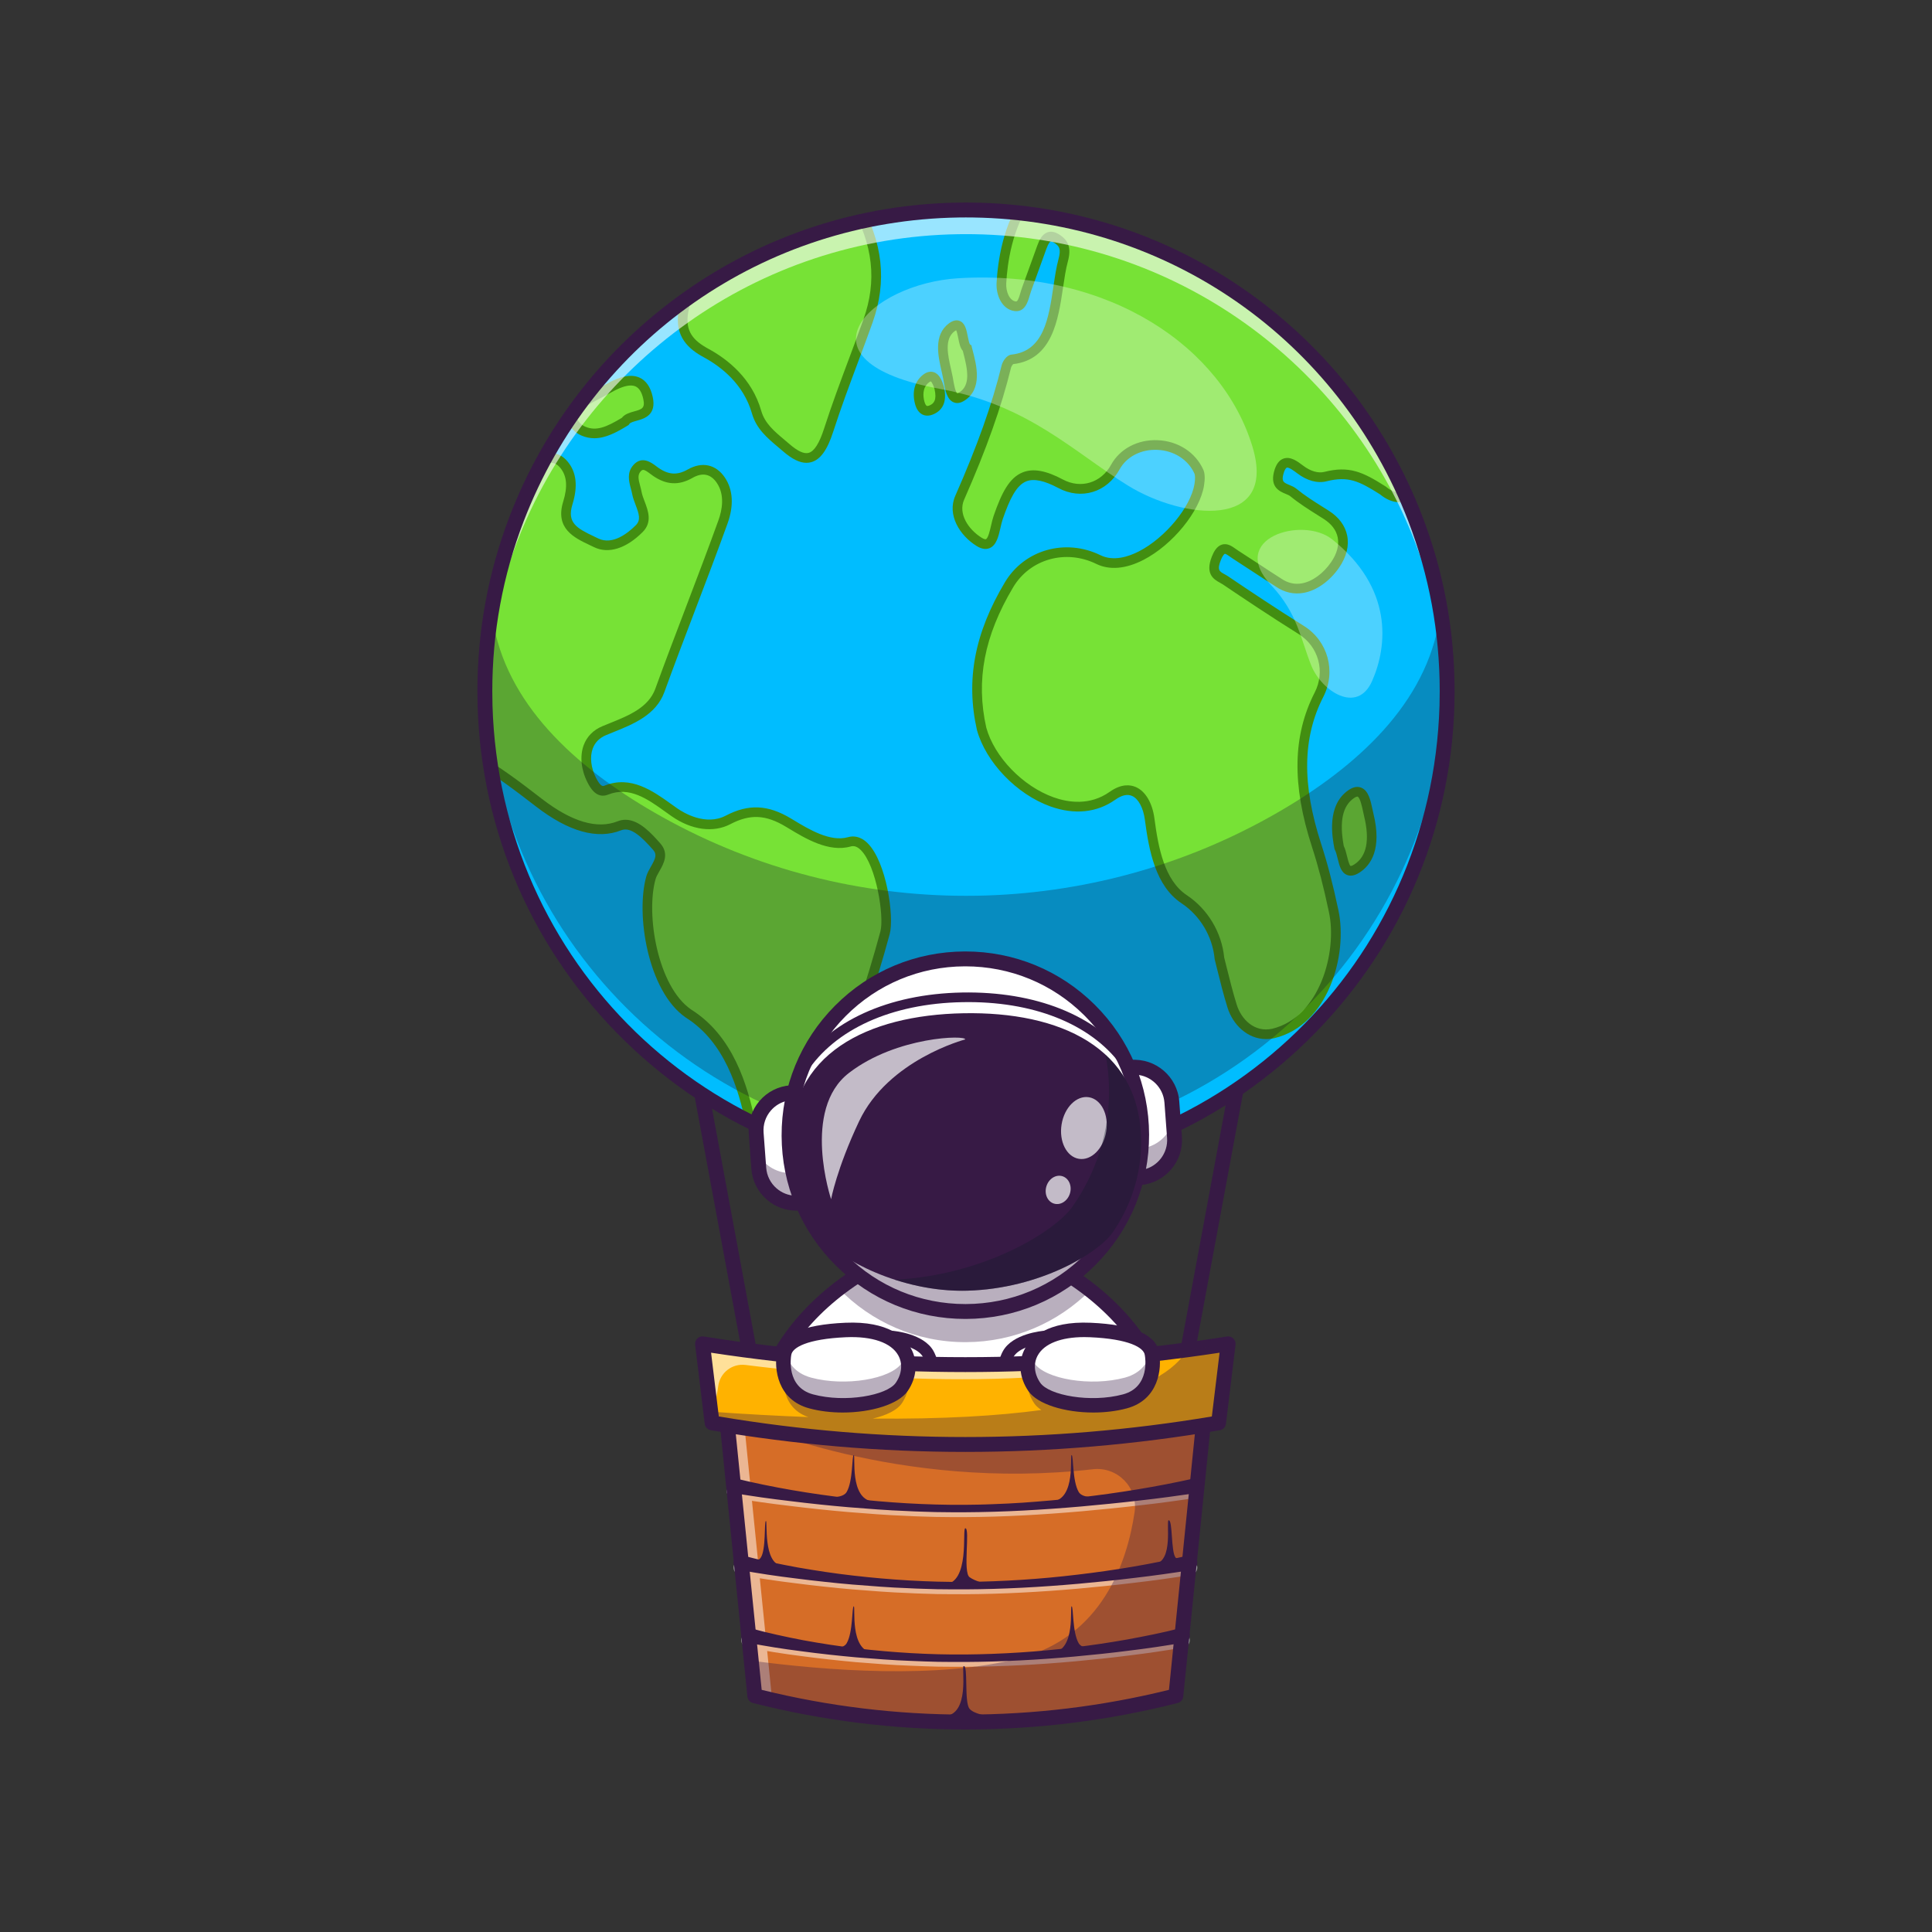 <?xml version="1.0" encoding="utf-8"?>
<!-- Generator: Adobe Illustrator 27.5.0, SVG Export Plug-In . SVG Version: 6.00 Build 0)  -->
<svg version="1.1" id="Layer_1" xmlns="http://www.w3.org/2000/svg" xmlns:xlink="http://www.w3.org/1999/xlink" x="0px" y="0px"
	 viewBox="0 0 4000 4000" style="enable-background:new 0 0 4000 4000;" xml:space="preserve">
<rect x="0" y="0" width="4000" height="4000" fill="#333333" stroke="none"/>
<g>
	<g>
		<g>
			<rect style="fill:transparent;" width="4000" height="4000"/>
		</g>
	</g>
	<g>
		<g>
			<g>
				<path style="fill:#371A45;" d="M2449.012,2866.173c-0.93,0-1.875-0.088-2.825-0.264c-8.369-1.548-13.894-9.59-12.344-17.959
					l161.128-869.512c1.55-8.369,9.568-13.901,17.959-12.344c8.369,1.548,13.894,9.59,12.344,17.959l-161.128,869.512
					C2462.772,2860.987,2456.295,2866.173,2449.012,2866.173z"/>
			</g>
		</g>
		<g>
			<g>
				<path style="fill:#371A45;" d="M1561.364,2866.173c-7.285,0-13.76-5.186-15.134-12.607l-161.128-869.512
					c-1.55-8.369,3.975-16.411,12.344-17.959c8.374-1.538,16.411,3.975,17.959,12.344l161.128,869.512
					c1.55,8.369-3.975,16.411-12.344,17.959C1563.241,2866.085,1562.294,2866.173,1561.364,2866.173z"/>
			</g>
		</g>
		<g>
			<g>
				<path style="fill:#FFFFFF;" d="M2421.015,2924.418h-852.312c24.829-116.201,93.187-198.737,168.086-256.375
					c120.55-92.878,258.087-121.133,258.087-121.133s140.825,28.939,262.403,124.455
					C2330.465,2728.866,2396.665,2810.478,2421.015,2924.418z"/>
			</g>
		</g>
		<g>
			<g>
				<path style="fill:#371A45;" d="M2440.067,2939.845h-890.405l3.979-18.628c27.437-128.403,112.08-236.514,244.778-312.642
					c99.441-57.051,189.556-75.991,193.342-76.768l3.103-0.64l3.103,0.64c3.787,0.776,93.904,19.717,193.342,76.768
					c132.7,76.128,217.344,184.238,244.778,312.642L2440.067,2939.845z M1588.214,2909.024h813.301
					c-29.553-112.524-105.083-204.39-224.763-273.271c-85.208-49.038-165.327-69.224-181.887-73.062
					c-16.56,3.838-96.68,24.023-181.887,73.062C1693.3,2704.635,1617.77,2796.5,1588.214,2909.024z"/>
			</g>
		</g>
		<g>
			<g>
				<g>
					<path style="fill:#00BDFF;" d="M2996.167,1430.932c0,10.065-0.118,20.129-0.414,30.135
						c-15.926,536.271-455.635,966.092-995.753,966.092c-540.06,0-979.827-429.822-995.753-966.092
						c-0.296-10.005-0.414-20.07-0.414-30.135c0-125.986,23.386-246.467,66.072-357.415
						c141.912-369.078,497.195-632.299,914.703-638.634c5.091-0.118,10.242-0.118,15.393-0.118s10.361,0,15.511,0.118
						c417.567,6.394,772.732,269.615,914.584,638.634C2972.781,1184.465,2996.167,1304.946,2996.167,1430.932z"/>
				</g>
			</g>
			<g>
				<defs>
					<circle id="SVGID_1_" cx="2000.006" cy="1430.962" r="996.192"/>
				</defs>
				<clipPath id="SVGID_00000052821725603834365670000015327758481418924459_">
					<use xlink:href="#SVGID_1_"  style="overflow:visible;"/>
				</clipPath>
				<g style="clip-path:url(#SVGID_00000052821725603834365670000015327758481418924459_);">
					<g>
						<g>
							<path style="fill:#77E236;" d="M2524.705,1984.288c-4.631-49.141-32.07-95.243-72.91-122.435
								c-52.425-34.905-64.335-111.35-71.596-166.201c-5.856-44.237-33.702-78.633-76.843-48.13
								c-99.131,70.093-242.887-36.537-271.091-138.793c-24.626-109.398,1.349-205.098,56.908-298.118
								c38.567-64.57,119.686-84.004,184.813-52.124c76.757,37.573,196.43-78.664,208.909-154.575
								c1.423-8.655,2.349-20.355-0.703-27.264c-31.071-69.8-137.47-74.287-173.037-9.522
								c-23.03,41.935-70.648,57.181-113.174,34.512c-78.159-41.664-102.763-6.869-129.363,69.849
								c-8.575,24.732-8.679,69.462-39.332,50.456c-30.13-18.682-55.955-55.964-40.301-91.439
								c38.18-86.526,73.702-178.393,96.519-271.637c1.489-6.086,7.566-14.337,11.775-14.778
								c97.04-10.175,86.87-135.287,105.89-205.033c6.706-24.589,1.578-35.836-14.28-45.558
								c-16.19-9.924-23.722,1.337-29.985,18.621c-10.506,28.996-20.821,58.124-31.501,87.005
								c-5.482,14.824-7.471,37.357-23.966,34.92c-19.319-2.854-29.25-26.38-28.12-47.765
								c3.236-61.241,19.471-129.613,56.75-179.151c28.222-37.502,82.724-64.623,126-35.823
								c53.745,35.766,95.632,32.14,154.462,1.92c24.715-12.695,51.288-26.433,77.435-34.316
								c44.165-13.315,75.71-48.865,86.873-93.761c11.852-44.779,47.888-77.053,92.832-85.587
								c28.325-5.378,46.621-21.046,54.886-55.195c14.711-60.787,62.687-106.668,120.537-126.195
								c86.018-29.034,157.04-24.239,219.376,39.991c17.015,17.532,34.751,10.704,51.376,7.129
								c43.492-9.354,89.94-16.495,131.219-26.79c31.288-7.803,76.219,7.014,96.432,32.083
								c13.635,16.911,29.474,18.793,45.111,16.556c21.48-3.073,44.61-3.473,64.924-5.822c49.019-5.668,69.885,4.402,95.686,48.589
								c10.226,43.313-18.589,101.194-59.157,111.711c-11.783,3.055-26.032,5.053-39.567,5.276
								c-37.947,0.623-44.244,24.489-31.531,72.438c27.28,102.888-6.843,254.401-116.594,292.565
								c-26.617,9.256-41.359,19.698-28.931,61.983c6.502,22.122,10.198,48.268-0.709,71.14
								c-25.007,52.434-38.462,111.6-22.299,167.963c12.71,44.322-29.852,77.768-69.742,54.362
								c-43.339-25.43-85.629-54.42-125.919-85.046c-31.134-23.665-48.903-16.212-62.105,25.384
								c-11.38,35.856-30.212,72.254-38.912,106.905c-11.083,44.143-48.112,74.655-88.655,40.802
								c-46.298-29.465-71.148-40.708-118.916-28.655c-16.913,4.268-35.885-2.298-52.248-14.719
								c-16.625-12.62-35.899-26.624-44.633,7.577c-8.227,32.212,18.401,30.19,30.375,39.989
								c21.723,17.776,45.427,31.839,68.179,46.324c39.95,25.435,44.429,65.762,18.434,103.553
								c-25.351,36.854-73.077,67.246-117.247,36.741c-29.751-18.899-58.999-38.712-88.632-57.649
								c-14.047-8.976-27.274-24.888-40.113,7.487c-13.611,34.323,6.106,36.88,19.124,45.68
								c51.81,35.022,103.856,69.569,156.859,102.705c45.609,28.513,60.874,86.411,36.679,133.673
								c-49.904,97.484-40.609,202.925-5.062,312.442c14.543,44.806,25.443,89.084,35.236,135.39
								c19.976,91.862-23.187,228.948-124.692,253.703c-40.402,9.036-73.749-19.111-85.372-56.211
								C2541.044,2051.429,2533.013,2017.284,2524.705,1984.288z"/>
						</g>
					</g>
					<g>
						<g>
							<path style="fill:#77E236;" d="M613.546,1355.028c-42.333-87.121-35.861-155.331,61.271-192.833
								c143.502-62.359,285.157-128.945,424.682-199.245c23.535-11.858,47.673-26.13,68.615-0.202
								c17.699,21.914,16.481,49.529,7.481,78.733c-15.97,51.823,22.509,64.796,58.721,82.373
								c30.498,14.804,64.063-4.217,89.161-29.389c22.07-22.135-0.474-49.604-4.961-74.154c-3.14-17.176-13.011-35.495,0.088-50.628
								c13.528-15.63,27.396-0.837,38.977,7.176c23.217,16.065,45.338,18.581,71.11,3.921c22.563-12.835,46.727-12.107,64.03,13.906
								c17.122,25.74,14.452,57.322,4.109,85.99c-42.104,116.701-89.469,235.075-130.639,348.624
								c-17.676,48.751-71.915,65.425-115.156,83.454c-43.385,18.089-44.472,66.338-25.694,102.739
								c7.742,15.008,16.346,25.918,30.112,20.357c54.819-22.143,100.626,17.867,141.064,46.023
								c31.046,21.617,73.659,35.113,110.898,15.639c44.554-23.3,81.135-20.746,125.084,5.712
								c34.453,20.741,83.001,51.866,125.973,39.691c56.033-15.876,85.251,146.296,73.978,188.115
								c-30.854,114.459-72.853,236.832-115.978,349.369c-23.433,61.151-27.283,122.874-7.227,182.887
								c10.036,30.03,18.003,65.3,25.407,98.558c4.586,20.598,19.439,45.675,8.394,61.725c-13.76,19.998-34.322-0.953-50.278-10.447
								c-53.936-32.376-87.699-93.093-103.532-151.885c-11.749-43.628-25.466-88.436-34.478-132.326
								c-17.934-87.337-48.934-179.929-129.536-230.584c-72.937-50.202-99.562-203.978-77.49-281.182
								c5.771-20.184,31.872-41.776,11.81-64.399c-20.907-23.575-48.856-54.283-77.153-43.054
								c-57.981,23.008-121.685-13.224-166.468-47.759c-43.658-33.667-87.769-67.545-136.399-94.38
								c-71.479-38.787-91.46-122.834-116.114-191.717c-20.928-58.471-106.307-123.785-168.85-115.776
								C648.77,1265.926,633.936,1318.155,613.546,1355.028z"/>
						</g>
					</g>
					<g>
						<g>
							<path style="fill:#77E236;" d="M3823.604,1291.182c0.559,1.756,1.471,3.467,1.623,5.271
								c2.33,27.571,33.557,55.79,8.664,80.194c-23.727,23.262-71.367,47.308-105.268,28.978
								c-51.623-16.528-72.043-13.243-116.628,11.454c-35.902,19.887-82.225,19.222-109.939-15.907
								c-32.049-38.096-29.149-90.506-12.947-134.315c25.26-68.299,91.89-139.515,168.312-135.245
								C3733.229,1135.848,3800.977,1222.803,3823.604,1291.182z"/>
						</g>
					</g>
					<g>
						<g>
							<path style="fill:#77E236;" d="M1583.99,464.617c17.984-9.86,37.118-20.399,54.046-29.349
								c36.212-19.147,98.861-72.987,131.861-15.199c47.228,82.705,57.351,159.824,27.161,244.631
								c-25.699,72.191-56.981,149.773-81.541,226.146c-20.591,64.031-46.137,72.073-87.822,35.891
								c-24.01-20.84-51.698-39.93-61.214-73.355c-15.609-54.826-55.731-95.91-104.567-122.441
								c-27.047-14.694-56.051-36.566-46.756-86.931c8.03-43.508,17.517-98.191,61.104-120.34
								c35.408-17.993,71.849-39.008,107.818-58.726C1584.05,464.835,1584.02,464.726,1583.99,464.617z"/>
						</g>
					</g>
					<g>
						<g>
							<path style="fill:#77E236;" d="M1294.353,872.558c-30.857,18.84-57.394,32.199-85.988,20.26
								c-12.069-5.039-22.176-14.872-24.564-29.625c-3.28-20.263,12.848-24.137,23.475-30.481
								c17.884-10.676,36.419-19.508,54.567-29.709c32.275-18.143,69.026-27.858,79.739,20.695
								C1351.438,868.38,1305.797,854.747,1294.353,872.558z"/>
						</g>
					</g>
					<g>
						<g>
							<path style="fill:#77E236;" d="M3241.878,1045.052c44.13-3.824,109.088,29.304,130.458,62.276
								c13.649,21.06-5.749,33.314-16.778,35.234c-33.146,5.769-110.873-35.343-130.451-65.557
								C3217.927,1065.923,3224.049,1052.548,3241.878,1045.052z"/>
						</g>
					</g>
					<g>
						<g>
							<path style="fill:#77E236;" d="M2772.567,1754.776c-7.224-37.791-10.298-87.014,25.48-110.978
								c26.759-17.924,30.508,21.448,35.832,43.263c9.149,37.486,12.875,86.836-24.409,110.993
								C2779.582,1817.419,2782.985,1774.295,2772.567,1754.776z"/>
						</g>
					</g>
					<g>
						<g>
							<path style="fill:#77E236;" d="M3541.114,384.76c6.843,46.211-35.695,134.212-71.348,143.19
								c-9.377,2.361-25.459-8.505-20.538-20.86c15.387-43.153,28.166-95.687,66.445-122.623
								C3522.536,379.638,3537.804,372.502,3541.114,384.76z"/>
						</g>
					</g>
					<g>
						<g>
							<path style="fill:#77E236;" d="M3522.228,1086.364c-13.351-0.575-38.223,31.829-46.679-10.569
								c-9.031-45.285,20.454-61.797,50.646-68.238c16.118-3.439,40.453-27.692,48.725,3.278
								C3587.622,1049.923,3559.072,1079.927,3522.228,1086.364z"/>
						</g>
					</g>
					<g>
						<g>
							<path style="fill:#77E236;" d="M3927.402,1308.173c-2.22,14.416,27.472,34.134-1.797,41.818
								c-30.54,8.017-46.347-19.95-53.319-49.293c-4.01-16.876-25.244-43.759-1.273-51.174
								C3912.409,1236.716,3914.047,1281.967,3927.402,1308.173z"/>
						</g>
					</g>
					<g>
						<g>
							<path style="fill:#77E236;" d="M2002.294,721c8.271,31.747,22.903,79.103-11.542,100.434
								c-21.633,13.396-24.709-21.122-28.133-39.209c-6.082-32.129-23.821-80.6,7.638-104.405
								C1997.357,657.313,1989.749,712.259,2002.294,721z"/>
						</g>
					</g>
					<g>
						<g>
							<path style="fill:#77E236;" d="M3397.079,914.697c8.028,32.589,16.591,65.476-16.079,76.257
								c-26.08,8.606-23.655-24.954-30.263-42.528c-11.483-30.538-5.157-60.065,17.039-71.07
								C3394.672,864.021,3388.782,902.167,3397.079,914.697z"/>
						</g>
					</g>
					<g>
						<g>
							<path style="fill:#77E236;" d="M1944.425,802.515c4.925,21.018,2.438,37.652-15.035,45.688
								c-11.894,5.47-20.992,1.686-25.283-14.62c-5.355-20.346-1.407-38.294,12.643-49.405
								C1931.793,772.281,1939.239,785.64,1944.425,802.515z"/>
						</g>
					</g>
					<g>
						<g>
							<g>
								<g>
									<path style="fill:#428E11;" d="M2621.364,2151.314c-39.194,0-69.065-30.513-79.839-64.907
										c-8.289-26.445-15.256-54.478-21.997-81.582c-1.506-6.059-3.008-12.095-4.519-18.096l-0.259-1.504
										c-4.373-46.396-29.978-89.404-68.496-115.049c-53.672-35.732-67.356-108.145-75.969-173.213
										c-3.25-24.546-13.425-43.357-26.558-49.092c-9.656-4.224-21.299-1.592-34.597,7.815
										c-38.083,26.931-84.563,31.741-134.434,13.926c-69.695-24.897-133.65-91.44-152.07-158.225
										c-23.337-103.628-4.883-200.684,57.964-305.903c40.259-67.402,125.295-91.47,197.795-55.979
										c27.219,13.32,58.491,2.935,79.934-8.127c54.399-28.069,106.931-91.763,114.709-139.087
										c1.914-11.641,1.206-18.911,0.017-21.602c-12.893-28.965-42.41-47.871-77.019-49.316
										c-33.677-1.394-63.596,14.141-78.105,40.566c-26.101,47.522-79.355,63.726-126.643,38.521
										c-29.05-15.483-50.718-20.066-66.23-13.977c-20.977,8.223-34.751,37.241-48.979,78.279
										c-1.743,5.029-3.145,11.164-4.629,17.661c-4.097,17.932-8.335,36.475-22.524,42.4c-7.854,3.279-16.909,1.811-26.897-4.382
										c-35.139-21.79-61.599-64.5-44.177-103.975c45.781-103.762,76.272-189.548,95.952-269.978
										c1.77-7.229,9.583-21.206,20.444-22.346c66.877-7.012,77.024-75.308,86.838-141.357
										c3.027-20.391,5.889-39.648,10.447-56.362c5.708-20.918,1.768-27.273-9.858-34.399c-3.34-2.048-5.483-2.444-6.35-2.139
										c-1.15,0.403-4.329,2.732-9.006,15.64c-3.599,9.937-7.178,19.888-10.754,29.836c-6.87,19.114-13.74,38.225-20.769,57.231
										c-1.018,2.749-1.936,5.925-2.91,9.287c-3.813,13.188-10.186,35.256-31.897,32.056c-25.598-3.782-37.986-32.8-36.643-58.184
										c2.261-42.808,12.9-123.718,58.745-184.636c31.838-42.31,91.565-70.061,139.529-38.135
										c47.278,31.46,85.046,31.812,144.355,1.35l1.14-0.586c25.249-12.974,51.357-26.387,77.976-34.412
										c39.614-11.941,69.541-44.314,80.054-86.597c12.715-48.04,51.277-83.621,100.671-93.001
										c26.069-4.951,40.134-19.221,47.031-47.72c14.924-61.665,62.422-111.504,127.058-133.32
										c98.191-33.14,169.055-20.037,229.751,42.5c10.681,11.006,20.305,9.402,36.392,5.62c1.914-0.449,3.816-0.896,5.703-1.301
										c17.581-3.782,35.85-7.244,53.518-10.591c26.035-4.932,52.954-10.032,77.388-16.125
										c35.203-8.787,84.033,7.483,106.638,35.508c9.277,11.509,19.688,15.256,35.908,12.935c12.5-1.787,25.422-2.688,37.92-3.56
										c9.6-0.671,18.667-1.301,27.273-2.297c53.291-6.165,77.937,6.33,105.469,53.479l0.754,1.291l0.342,1.455
										c11.733,49.7-21.768,112.122-66.379,123.689c-13.032,3.379-27.917,5.364-41.914,5.593
										c-11.785,0.195-19.421,2.81-23.347,8.001c-6.196,8.191-5.764,25.159,1.318,51.875
										c14.485,54.626,11.829,120.544-7.107,176.333c-21.824,64.304-62.974,109.849-115.869,128.242
										c-22.197,7.717-33.281,13.435-22.62,49.717c9.248,31.47,8.831,57.07-1.277,78.264
										c-28.12,58.96-35.425,113.096-21.714,160.903c7.061,24.617-0.129,48.889-18.765,63.342
										c-18.528,14.365-43.687,15.288-65.649,2.4c-41.179-24.163-83.877-52.998-126.912-85.708
										c-11.938-9.075-21.055-12.698-27.092-10.796c-7.017,2.222-13.555,12.734-19.429,31.243
										c-5.059,15.94-11.567,32.012-17.861,47.556c-8.296,20.481-16.13,39.827-20.881,58.757
										c-7.656,30.488-25.615,53.047-48.042,60.342c-12.908,4.207-33.096,5.168-56.211-13.872
										c-43.967-27.952-66.411-38.208-110.571-27.058c-18.911,4.778-40.479-1.072-60.74-16.45
										c-5.647-4.287-17.412-13.247-21.814-11.667c-1.809,0.63-4.751,4.612-7.085,13.755
										c-3.875,15.168,0.964,17.183,12.656,22.046c4.919,2.048,10.007,4.163,14.363,7.727
										c17.532,14.346,36.807,26.47,55.444,38.193c3.943,2.478,7.871,4.951,11.772,7.434
										c20.688,13.171,33.804,30.842,37.922,51.099c4.355,21.404-1.392,44.419-16.619,66.558
										c-19.148,27.835-46.504,47.38-73.181,52.288c-20.251,3.718-40.298-0.764-57.991-12.986
										c-15.33-9.729-31.064-20.068-46.282-30.068c-13.994-9.197-27.979-18.389-42.051-27.38c-2.041-1.306-4.067-2.742-6.077-4.17
										c-3.279-2.331-9.336-6.682-11.169-6.15c-0.034,0.01-3.459,1.143-8.186,13.064c-8.11,20.447-3.118,23.191,7.817,29.204
										c2.495,1.374,5.076,2.793,7.61,4.507c42.48,28.716,98.669,66.318,156.56,102.51
										c49.834,31.155,67.148,94.226,40.278,146.709c-43.164,84.319-44.578,181.169-4.451,304.8
										c13.044,40.181,24.326,83.53,35.508,136.406c20.107,92.466-20.413,238.247-132.104,265.488
										C2632.823,2150.685,2626.993,2151.314,2621.364,2151.314z M2534.586,1982.579c1.455,5.776,2.9,11.592,4.348,17.417
										c6.67,26.821,13.567,54.556,21.677,80.435c9.292,29.668,36.299,57.803,73.645,49.438
										c98.296-23.975,135.059-159.243,117.104-241.816c-11.196-52.944-21.98-94.385-34.978-134.429
										c-41.875-129.014-40.073-230.725,5.671-320.086c22.102-43.169,7.881-95.032-33.076-120.637
										c-58.162-36.36-114.541-74.089-157.161-102.9c-1.772-1.199-3.85-2.339-6.047-3.547
										c-11.738-6.455-31.382-17.258-16.772-54.104c3.594-9.06,9.692-21.496,21.111-24.873c11.116-3.281,20.72,3.545,28.435,9.036
										c1.738,1.238,3.484,2.485,5.249,3.613c14.143,9.038,28.201,18.274,42.268,27.52c15.151,9.958,30.82,20.254,46.34,30.115
										c13.738,9.478,28.201,12.769,43.328,9.983c21.567-3.967,44.119-20.398,60.32-43.95
										c12.078-17.561,16.748-35.278,13.501-51.238c-3.057-15.024-12.834-27.881-29.067-38.215
										c-3.87-2.464-7.766-4.915-11.677-7.376c-19.158-12.048-38.967-24.509-57.463-39.643c-2.083-1.704-5.627-3.179-9.38-4.739
										c-12.158-5.059-32.507-13.525-24.353-45.461c3.916-15.332,10.417-24.39,19.875-27.69
										c14.548-5.064,28.936,5.845,40.493,14.619c15.1,11.465,31.045,16.208,43.757,12.988
										c51.453-12.979,79.392-0.215,126.731,29.915l1.04,0.762c13.093,10.933,25.776,14.509,37.715,10.63
										c15.605-5.076,28.953-22.776,34.832-46.194c5.09-20.278,13.557-41.179,21.743-61.394
										c6.152-15.19,12.512-30.898,17.336-46.099c8.181-25.774,18.491-39.839,32.451-44.26c17.024-5.388,33.97,5.376,45.237,13.94
										c42.402,32.231,84.434,60.62,124.929,84.38c14.988,8.794,31.16,8.438,43.269-0.952
										c12.034-9.333,16.555-25.437,11.799-42.026c-15.098-52.642-7.397-111.528,22.886-175.024
										c7.891-16.548,7.935-37.488,0.139-64.016c-13.765-46.836,3.279-63.135,35.242-74.248
										c99.604-34.636,138.025-175.657,110.212-280.557c-9.009-33.972-8.372-55.273,2.063-69.067
										c7.881-10.42,20.627-15.63,38.97-15.93c12.28-0.203,25.847-2.009,37.222-4.958c34.153-8.855,60.62-59.009,52.253-98.313
										c-23.176-39.243-40.161-47.588-85.122-42.373c-9.06,1.047-18.779,1.724-28.179,2.38
										c-12.141,0.847-24.697,1.721-36.479,3.408c-14.639,2.095-36.201,2.28-54.312-20.181
										c-17.625-21.858-58.716-35.53-86.228-28.657c-24.988,6.233-52.192,11.387-78.503,16.372
										c-17.549,3.325-35.696,6.763-53.035,10.491c-1.765,0.381-3.545,0.801-5.337,1.221c-15.286,3.591-36.226,8.506-55.315-11.16
										c-54.619-56.277-119.077-67.832-209.004-37.48c-58.093,19.609-100.718,64.124-114.016,119.075
										c-8.784,36.291-28.718,56.204-62.739,62.663c-41.76,7.93-74.341,37.942-85.029,78.323
										c-12.195,49.05-47.219,86.777-93.655,100.776c-24.873,7.497-50.156,20.488-74.609,33.049l-1.14,0.586
										c-56.04,28.784-103.11,38.411-164.573-2.488c-37.756-25.137-86.13-1.489-112.468,33.511
										c-42.654,56.675-52.615,133.132-54.756,173.665c-0.869,16.44,6.377,35.391,19.597,37.344
										c3.42,0.493,5.615-3.499,9.761-17.827c1.03-3.557,2.095-7.236,3.362-10.667c7.009-18.95,13.86-38.005,20.708-57.06
										c3.584-9.966,7.166-19.932,10.771-29.883c4.163-11.487,9.937-23.762,21.204-27.705c7.158-2.505,15.034-1.169,23.411,3.965
										c20.793,12.747,26.211,29.177,18.701,56.714c-4.246,15.564-7.021,34.253-9.961,54.038
										c-9.854,66.316-22.097,148.757-103.164,158.159c-1.475,1.348-3.865,4.868-4.473,7.358
										c-19.968,81.597-50.815,168.438-97.085,273.298c-12.81,29.033,8.625,61.667,36.421,78.904
										c4.648,2.883,7.563,3.372,8.652,2.925c4.69-1.958,8.472-18.511,10.732-28.401c1.538-6.733,3.127-13.696,5.229-19.758
										c16.499-47.583,32.385-79.294,60.576-90.347c21.577-8.462,47.935-3.711,82.939,14.949
										c37.18,19.829,79.114,6.997,99.705-30.5c18.193-33.13,55.178-52.644,96.47-50.918c42.251,1.763,78.45,25.207,94.468,61.189
										c3.318,7.51,3.796,18.589,1.436,32.954c-8.813,53.611-65.012,122.522-125.276,153.616
										c-36.589,18.882-70.444,21.758-97.898,8.318c-63.071-30.877-136.951-10.122-171.833,48.269
										c-60.051,100.545-77.761,192.944-55.735,290.794c16.702,60.515,75.378,121.375,139.402,144.248
										c30.308,10.825,75.063,17.629,116.157-11.421c24.177-17.102,42.788-14.78,54.153-9.814
										c19.805,8.65,34.15,32.873,38.379,64.795c8.035,60.715,20.522,128.093,67.224,159.187
										C2500.609,1882.34,2529.442,1930.538,2534.586,1982.579z M2098.18,753.5c0,0,0,0-0.002,0
										C2098.18,753.5,2098.18,753.5,2098.18,753.5z"/>
								</g>
							</g>
							<g>
								<g>
									<path style="fill:#428E11;" d="M1728.942,2641.935c-11.67,0-22.695-7.622-32.559-14.438
										c-3.113-2.153-6.055-4.185-8.728-5.776c-49.707-29.839-89.087-87.378-108.074-157.876
										c-3.152-11.704-6.445-23.491-9.751-35.322c-8.953-32.036-18.208-65.166-24.868-97.598
										c-15.974-77.798-44.624-173.574-125.061-224.126c-78.997-54.365-103.972-214.79-81.785-292.398
										c2.031-7.109,5.891-13.867,9.624-20.405c9.744-17.066,12.864-24.976,4.319-34.609
										c-22.095-24.917-45.383-48.56-65.981-40.396c-49.307,19.57-108.613,3.032-176.262-49.136
										c-42.539-32.805-86.523-66.726-135.124-93.545c-65.701-35.649-89.973-107.112-111.389-170.161
										c-3.106-9.143-6.169-18.164-9.309-26.941c-19.351-54.058-99.517-116.731-158.164-109.226
										c-31.458,4.028-46.819,35.764-61.677,66.457c-3.801,7.854-7.732,15.977-11.856,23.428l-9.324,16.863l-8.42-17.331
										c-26.443-54.417-32.527-98.069-18.601-133.445c12.371-31.428,41.057-56.018,85.264-73.086
										c140.493-61.059,283.203-128.015,423.784-198.848l3.63-1.841c22.08-11.23,52.317-26.594,77.263,4.287
										c17.71,21.931,20.74,50.703,9.258,87.961c-11.563,37.527,8.389,49.053,44.648,66.194c2.957,1.399,5.928,2.803,8.884,4.238
										c29.514,14.326,61.357-11.05,77.715-27.454c10.686-10.718,6.79-22.966-0.454-42.063
										c-2.864-7.544-5.823-15.347-7.263-23.232c-0.635-3.472-1.604-7.102-2.629-10.942c-3.843-14.39-8.623-32.295,4.993-48.027
										c17.71-20.459,37.788-5.303,47.439,1.977c1.636,1.233,3.232,2.444,4.788,3.521c21.047,14.561,39.131,15.598,60.476,3.452
										c29.961-17.044,58.86-10.664,77.3,17.058c16.729,25.149,18.523,57.971,5.19,94.922
										c-21.709,60.173-45.1,121.533-67.72,180.874c-21.13,55.434-42.981,112.756-62.925,167.764
										c-17.253,47.59-64.519,66.604-106.218,83.379c-4.919,1.98-9.771,3.931-14.49,5.896
										c-13.733,5.728-23.066,15.132-27.744,27.957c-6.321,17.322-3.669,40.115,7.087,60.969
										c9.709,18.816,14.197,16.985,17.48,15.669c54.185-21.892,100.537,11.338,137.781,38.042
										c4.309,3.088,8.555,6.133,12.742,9.05c13.003,9.05,58.682,36.887,100.552,14.98c46.855-24.497,87.188-22.693,134.875,6.008
										l4.719,2.849c32.283,19.509,76.497,46.223,113.369,35.789c9.902-2.807,24.949-2.949,40.403,12.31
										c39.429,38.926,55.444,152.832,45.957,188.027c-27.871,103.394-68.086,224.541-116.294,350.347
										c-23.376,60.996-25.759,120.259-7.083,176.138c10.537,31.528,18.936,69.248,25.684,99.556
										c1.152,5.171,3.074,10.825,5.11,16.807c5.903,17.354,12.593,37.017,1.76,52.759c-4.717,6.86-10.659,10.986-17.656,12.275
										C1732.054,2641.803,1730.492,2641.935,1728.942,2641.935z M1294.894,1697.25c28.799,0,54.309,28.767,72.131,48.865
										c18.906,21.323,6.873,42.402-1.917,57.793c-3.289,5.762-6.394,11.206-7.764,15.991
										c-20.71,72.451,3.997,222.324,73.545,270.195c86.499,54.351,116.89,155.117,133.662,236.807
										c6.521,31.748,15.681,64.531,24.541,96.24c3.323,11.89,6.631,23.74,9.8,35.498
										c17.654,65.552,53.745,118.735,99.021,145.913c3.225,1.919,6.589,4.243,9.841,6.494
										c7.578,5.239,16.99,11.753,22.258,10.796c0.588-0.107,2.385-0.439,4.792-3.94c5.142-7.471,0.383-21.455-4.216-34.976
										c-2.119-6.23-4.312-12.671-5.698-18.906c-6.648-29.858-14.922-67.017-25.132-97.563
										c-20.183-60.391-17.703-124.194,7.375-189.634c47.969-125.176,87.964-245.649,115.659-348.394
										c8.149-30.229-8.245-136.553-40.696-168.594c-9.321-9.204-16.389-8.569-20.901-7.3
										c-45.225,12.832-93.74-16.504-129.165-37.91l-4.69-2.832c-42.034-25.3-74.358-26.824-115.293-5.417
										c-34.985,18.289-80.315,12.205-121.245-16.292c-4.263-2.969-8.584-6.067-12.969-9.211
										c-36.699-26.306-74.644-53.511-118.638-35.75c-24.675,9.971-37.803-15.469-42.744-25.044
										c-13.274-25.732-16.304-54.517-8.103-76.995c6.577-18.03,20.005-31.709,38.838-39.56c4.792-1.997,9.722-3.979,14.719-5.991
										c39.663-15.955,80.674-32.451,94.88-71.641c20-55.161,41.88-112.561,63.04-168.071
										c22.59-59.258,45.947-120.535,67.595-180.537c7.737-21.443,13.494-52.219-3.027-77.058
										c-12.693-19.077-29.773-22.698-50.762-10.752c-28.228,16.055-54.202,14.668-81.743-4.39
										c-1.77-1.223-3.591-2.595-5.454-4.001c-13.359-10.081-15.913-9.893-20.271-4.854c-6.36,7.346-4.443,16.101-0.793,29.778
										c1.084,4.055,2.202,8.247,2.981,12.51c1.113,6.091,3.628,12.717,6.289,19.734c7.246,19.102,16.262,42.871-4.084,63.276
										c-34.229,34.326-70.898,45.74-100.61,31.326c-2.893-1.406-5.803-2.781-8.696-4.15
										c-32.275-15.259-72.444-34.248-55.212-90.164c9.5-30.837,7.688-52.922-5.706-69.504
										c-14.08-17.437-28.455-11.326-52.639,0.974l-3.696,1.873c-140.918,71.001-283.975,138.12-425.198,199.487
										c-39.7,15.337-63.857,35.537-74.238,61.909c-10.225,25.974-7.117,58.386,9.543,98.667c0.676-1.392,1.357-2.798,2.046-4.219
										c16.374-33.833,34.936-72.178,77.139-77.583c68.652-8.804,157.612,61.082,179.531,122.327
										c3.179,8.875,6.277,18,9.419,27.248c21.223,62.485,43.171,127.097,102.053,159.048c50,27.593,94.602,61.987,137.734,95.249
										c61.672,47.561,114.39,63.161,156.672,46.387C1284.188,1698.224,1289.598,1697.25,1294.894,1697.25z"/>
								</g>
							</g>
							<g>
								<g>
									<path style="fill:#428E11;" d="M3562.533,1440.345c-24.888,0-49.766-9.448-68.328-32.979
										c-29.827-35.444-35.173-88.01-14.475-143.977c27.319-73.87,97.266-146.277,178.25-141.763
										c84.365,4.714,153.193,100.151,175.12,166.414l0.034,0.107c0.117,0.369,0.264,0.735,0.405,1.101
										c0.603,1.567,1.428,3.713,1.653,6.37c0.662,7.822,4.421,16.328,8.403,25.334c8.267,18.706,18.56,41.987-2.705,62.834
										c-23.694,23.237-75.981,52.004-116.162,31.094c-49.363-15.711-66.538-11.956-107.886,10.947
										C3600.616,1434.815,3581.571,1440.345,3562.533,1440.345z M3650.951,1141.432c-68.12,0-128.972,65.381-152.461,128.896
										c-8.582,23.198-24.663,81.758,11.218,124.407c25.688,32.559,67.405,30.234,97.441,13.599
										c45.452-25.173,68.555-30.149,124.521-12.231l1.707,0.727c29.192,15.779,72.253-6.479,93.511-27.324
										c10.845-10.63,6.689-21.741-1.587-40.466c-4.473-10.115-9.097-20.576-10.039-31.743c-0.054-0.061-0.232-0.456-0.388-0.862
										c-0.276-0.718-0.547-1.435-0.779-2.158c-23.354-70.515-90.095-148.928-157.234-152.678
										C3654.889,1141.485,3652.914,1141.432,3650.951,1141.432z"/>
								</g>
							</g>
							<g>
								<g>
									<path style="fill:#428E11;" d="M1669.572,958.219c-14.172,0.002-29.841-7.793-48.433-23.931
										c-3.333-2.893-6.738-5.752-10.156-8.621c-22.173-18.618-45.1-37.871-54.119-69.546
										c-17.319-60.833-63.789-96.872-99.724-116.394c-29.543-16.05-62.131-41.643-51.816-97.532l0.356-1.938
										c8.333-45.195,18.701-101.443,66.055-125.503c24.722-12.561,50.457-26.892,75.347-40.749
										c8.433-4.695,16.865-9.39,25.278-14.028l-0.093-0.337l12.874-7.058c16.267-8.923,33.086-18.152,48.22-26.155
										c5.701-3.013,12.305-7.063,19.299-11.35c26.924-16.504,60.437-37.039,90.493-29.338
										c14.502,3.718,26.421,13.601,35.427,29.373c49.565,86.797,58.43,167.17,27.898,252.942
										c-9.348,26.26-19.202,52.615-29.636,80.518c-17.81,47.632-36.226,96.887-51.807,145.337
										c-12.114,37.676-26.516,57.671-45.32,62.922C1676.41,957.755,1673.036,958.219,1669.572,958.219z M1595.704,469.598
										l0.017,0.059l-6.833,4.055c-10.664,5.845-21.37,11.807-32.078,17.768c-25.051,13.948-50.957,28.369-76.016,41.106
										c-38.538,19.58-47.913,70.434-55.444,111.296l-0.359,1.941c-7.471,40.488,11.265,59.797,41.694,76.33
										c39.307,21.353,90.193,60.977,109.412,128.491c7.341,25.776,26.968,42.258,47.747,59.705
										c3.501,2.94,6.99,5.869,10.405,8.836c17.346,15.059,30.461,21.069,40.085,18.384c11.411-3.188,22.063-19.939,31.663-49.785
										c15.723-48.894,34.221-98.372,52.112-146.218c10.405-27.827,20.232-54.109,29.526-80.222
										c28.433-79.868,20.037-154.958-26.423-236.316c-6.309-11.047-13.84-17.561-23.027-19.917
										c-21.853-5.605-51.362,12.485-75.073,27.017c-7.271,4.458-14.141,8.669-20.4,11.98
										C1628.002,451.886,1611.61,460.872,1595.704,469.598z"/>
								</g>
							</g>
							<g>
								<g>
									<path style="fill:#428E11;" d="M1230.475,907.323c-8.508,0-17.141-1.592-25.964-5.276
										c-16.736-6.987-27.881-20.569-30.581-37.258c-3.894-24.043,13-32.722,23.096-37.908c1.775-0.911,3.521-1.799,5.122-2.756
										c10.635-6.348,21.565-12.095,32.136-17.654c7.468-3.926,15.188-7.986,22.659-12.185
										c28.328-15.923,50.271-19.998,67.085-12.48c13.657,6.113,22.849,19.482,27.319,39.736
										c8.379,37.979-17.561,45.198-33.059,49.512c-6.636,1.848-13.496,3.757-15.522,6.909l-1.243,1.934l-1.96,1.196
										C1276.715,895.042,1254.088,907.323,1230.475,907.323z M1305.939,798.143c-9.995,0-23.12,4.541-39.197,13.577
										c-7.715,4.338-15.562,8.464-23.152,12.454c-10.334,5.435-21.021,11.052-31.189,17.124
										c-1.953,1.167-4.075,2.263-6.238,3.374c-10.627,5.459-13.94,7.976-12.493,16.921c2.153,13.301,12.544,19.492,18.545,21.997
										c22.148,9.243,42.861,1.082,75.227-18.535c6.34-7.939,16.467-10.759,25.483-13.269c15.92-4.431,23.188-6.453,18.889-25.935
										c-3.03-13.73-8.398-22.407-15.957-25.789C1312.999,798.783,1309.689,798.143,1305.939,798.143z"/>
								</g>
							</g>
							<g>
								<g>
									<path style="fill:#428E11;" d="M3349.066,1153.07c-40.32,0-112.861-40.552-132.351-70.625
										c-4.531-6.992-5.72-15.073-3.352-22.759c3.081-9.998,11.831-18.467,24.641-23.853l1.448-0.608l1.563-0.137
										c46.057-3.979,115.276,29.097,139.712,66.799c8.499,13.113,6.87,23.682,4.009,30.237
										c-5.061,11.592-17.439,18.542-27.461,20.288C3354.73,1152.857,3351.981,1153.07,3349.066,1153.07z M3244.342,1054.894
										c-6.294,2.915-10.684,6.846-11.868,10.684c-0.627,2.039-0.303,3.943,1.025,5.991
										c18.318,28.264,92.539,65.979,120.344,61.143c4.585-0.801,10.693-4.309,12.561-8.586c0.488-1.118,1.973-4.519-2.461-11.358
										C3345.714,1084.637,3286.188,1052.193,3244.342,1054.894z"/>
								</g>
							</g>
							<g>
								<g>
									<path style="fill:#428E11;" d="M2796.52,1812.965c-2.644,0-5.176-0.483-7.612-1.45
										c-12.312-4.888-15.903-19.546-19.377-33.721c-1.663-6.787-3.381-13.809-5.784-18.311l-0.715-1.338l-0.286-1.489
										c-4.243-22.202-17.158-89.756,29.739-121.167c9.36-6.267,18.071-7.837,25.894-4.661
										c14.993,6.089,19.363,26.684,23.218,44.856c0.676,3.184,1.323,6.24,1.997,9.006
										c17.974,73.625-5.679,106.848-28.687,121.755C2808.18,1810.802,2802.103,1812.965,2796.52,1812.965z M2782.128,1751.52
										c3.135,6.435,5.01,14.092,6.829,21.514c1.482,6.045,4.563,18.618,7.332,19.893c-0.002-0.015,2.136,0.366,7.744-3.267
										c25.552-16.553,32.324-50.273,20.132-100.227c-0.72-2.947-1.411-6.204-2.131-9.597
										c-1.956-9.214-6.023-28.384-11.182-30.479c-0.964-0.386-3.584,0.303-7.239,2.749
										C2779.674,1668.141,2772.64,1700.665,2782.128,1751.52z"/>
								</g>
							</g>
							<g>
								<g>
									<path style="fill:#428E11;" d="M3466.974,538.275c-7.908,0-16.519-3.96-22.349-10.62
										c-6.27-7.161-7.979-16.006-4.688-24.265c2.078-5.847,4.231-12.234,6.414-18.708
										c13.196-39.124,28.149-83.469,63.567-108.391c3.918-2.759,17.62-11.426,29.404-7.163
										c5.667,2.048,9.731,6.675,11.445,13.025l0.239,1.143c7.297,49.275-35.547,143.462-78.799,154.353
										C3470.526,538.07,3468.768,538.275,3466.974,538.275z M3531.459,388.038c-2.214,0.374-6.292,1.978-10.032,4.609
										c-30.063,21.155-43.313,60.437-56.123,98.425c-2.222,6.587-4.412,13.081-6.658,19.377
										c-0.334,0.857-0.762,1.931,0.945,3.936c2.439,2.866,6.455,4.116,7.739,3.867
										C3496.969,510.787,3536.268,430.353,3531.459,388.038z"/>
								</g>
							</g>
							<g>
								<g>
									<path style="fill:#428E11;" d="M3491.537,1107.667c-3.003,0-6.055-0.581-9.082-2.009
										c-8.281-3.906-13.748-13.035-16.714-27.908c-5.891-29.546-0.549-67.405,58.369-79.973
										c3.025-0.647,7.397-2.773,11.624-4.829c9.951-4.839,22.334-10.867,33.745-5.652c7.126,3.254,12.183,10.217,15.034,20.696
										c6.042,18.813,4.221,37.087-5.276,52.866c-10.986,18.252-31.14,31.138-55.288,35.357l-1.067,0.185l-0.996-0.042
										c-1.589,0.154-5.867,2.451-8.706,3.975C3507.155,1103.565,3499.51,1107.667,3491.537,1107.667z M3559.811,1005.245
										c-3.64,0-10.808,3.489-15.325,5.686c-5.305,2.581-10.791,5.252-16.204,6.406c-35.952,7.669-49.192,25.095-42.927,56.501
										c2.41,12.085,5.598,13.714,5.63,13.731c1.943,0.92,9.238-2.981,12.737-4.858c5.659-3.037,11.497-6.17,17.61-6.348
										c17.813-3.318,33.01-12.93,40.769-25.82c6.462-10.732,7.605-23.396,3.308-36.619l-0.149-0.51
										c-1.36-5.093-3.054-7.454-4.089-7.927C3560.807,1005.321,3560.348,1005.245,3559.811,1005.245z"/>
								</g>
							</g>
							<g>
								<g>
									<path style="fill:#428E11;" d="M3915.326,1361.397c-7.656,0-14.822-1.98-21.409-5.933
										c-18.215-10.928-27.107-34.558-31.36-52.456c-0.835-3.513-2.832-8.103-4.949-12.961
										c-5.186-11.907-11.062-25.403-5.725-37.036c2.849-6.216,8.291-10.603,16.172-13.042
										c40.945-12.661,52.82,21.663,60.679,44.375c2.449,7.08,4.763,13.767,7.576,19.287l1.418,2.783l-0.444,3.279
										c-0.239,1.78,2.854,7.283,4.514,10.242c4.175,7.432,9.373,16.682,5.354,26.157c-2.756,6.499-8.975,10.938-19.009,13.572
										C3923.737,1360.821,3919.459,1361.397,3915.326,1361.397z M3884.269,1257.242c-2.976,0-6.365,0.615-10.303,1.833
										c-2.087,0.647-3.547,1.497-3.904,2.275c-1.609,3.506,3.081,14.277,5.884,20.713c2.371,5.444,4.824,11.077,6.069,16.321
										c4.756,20.017,12.637,34.199,22.192,39.932c5.422,3.25,11.592,3.909,18.857,2.002c3.142-0.825,4.717-1.633,5.425-2.09
										c-0.488-2.017-2.727-6.004-4.128-8.499c-3.284-5.845-6.943-12.358-7.08-19.495c-2.869-6.121-5.193-12.832-7.449-19.351
										C3901.969,1268.155,3896.793,1257.242,3884.269,1257.242z"/>
								</g>
							</g>
							<g>
								<g>
									<path style="fill:#428E11;" d="M1981.879,834.444c-3.24,0-5.942-0.769-8.042-1.716
										c-13.755-6.199-17.207-26.389-19.98-42.612c-0.364-2.139-0.71-4.175-1.062-6.03c-0.918-4.841-2.107-10.059-3.347-15.513
										c-7.168-31.523-16.985-74.695,14.778-98.726c8.191-6.204,15.774-8.032,22.549-5.449
										c11.47,4.382,14.226,18.462,16.89,32.075c1.064,5.444,2.847,14.556,4.651,16.572l3.03,2.112l0.627,3.32l1.282,4.878
										c8.667,32.825,21.768,82.427-17.239,106.58C1990.585,833.299,1985.834,834.444,1981.879,834.444z M1979.625,683.673
										c-0.725,0.347-1.821,0.979-3.333,2.122c-21.465,16.24-13.962,49.233-7.344,78.345c1.299,5.703,2.537,11.162,3.496,16.226
										c0.371,1.963,0.74,4.116,1.125,6.379c1.194,6.982,4.363,25.515,8.479,27.747c-0.01-0.044,1.101-0.112,3.435-1.558
										c24.431-15.129,18.271-47.207,8.433-84.47l-0.562-2.134c-5.425-6.099-7.324-15.815-9.321-26.016
										C1983.09,695.489,1981.427,686.981,1979.625,683.673z"/>
								</g>
							</g>
							<g>
								<g>
									<path style="fill:#428E11;" d="M3373.314,1002.345c-4.319,0-8.267-1.028-11.804-3.083
										c-11.255-6.538-14.17-20.947-16.741-33.662c-1.045-5.159-2.029-10.032-3.391-13.655
										c-13.56-36.057-4.531-70.413,21.956-83.547c8.899-4.414,16.709-5.01,23.213-1.78c10.713,5.317,13.171,18.171,15.339,29.509
										c0.923,4.834,2.073,10.85,3.53,13.052l0.957,1.445l0.723,2.93c8.057,32.681,18.083,73.354-22.961,86.899
										C3380.311,1001.712,3376.698,1002.345,3373.314,1002.345z M3377.589,884.495c0.002,0.064-1.602-0.049-5.369,1.821
										c-16.951,8.403-21.936,32.495-12.122,58.589c1.926,5.125,3.12,11.023,4.272,16.729c1.475,7.292,3.706,18.311,7.185,20.334
										c1.096,0.635,3.398,0.454,6.309-0.51c21.111-6.965,19.099-25.413,9.861-62.92c-2.937-5.335-4.231-12.097-5.486-18.655
										C3381.317,895.055,3379.603,886.083,3377.589,884.495z"/>
								</g>
							</g>
							<g>
								<g>
									<path style="fill:#428E11;" d="M1920.043,860.533c-4.109,0-7.41-0.994-9.858-2.151
										c-7.498-3.543-12.795-11.03-15.747-22.256c-6.516-24.748-0.645-46.543,16.108-59.792
										c7.722-6.101,15.288-8.062,22.498-5.818c11.77,3.662,17.373,17.456,20.94,29.063l0.178,0.657
										c6.677,28.501-0.251,47.695-20.591,57.053C1928.385,859.674,1923.864,860.533,1920.043,860.533z M1927.086,789.608
										c0.01,0.039-1.345,0.208-4.133,2.415c-14.004,11.074-11.76,29.197-9.175,39.014c1.533,5.83,3.562,8.606,4.949,9.26
										c1.226,0.583,3.589,0.154,6.487-1.179c7.781-3.579,14.993-10.422,9.551-33.989
										C1930.524,791.456,1927.34,789.725,1927.086,789.608z"/>
								</g>
							</g>
						</g>
					</g>
				</g>
			</g>
			<g style="opacity:0.6;">
				<g>
					<g>
						<path style="fill:#FFFFFF;" d="M1004.289,1452.089c3.287-115.535,26.199-226.123,65.615-328.572
							c141.912-369.077,497.195-632.3,914.703-638.635c5.091-0.117,10.242-0.117,15.393-0.117s10.361,0,15.511,0.117
							c417.566,6.394,772.732,269.617,914.584,638.635c39.416,102.449,62.328,213.037,65.615,328.572
							c0.01-0.342,0.033-0.681,0.043-1.023c0.295-10.005,0.414-20.068,0.414-30.134c0-125.986-23.386-246.465-66.072-357.415
							c-141.853-369.019-497.018-632.241-914.584-638.635c-5.151-0.117-10.361-0.117-15.511-0.117s-10.302,0-15.393,0.117
							c-417.507,6.336-772.791,269.558-914.703,638.635c-42.686,110.95-66.072,231.428-66.072,357.415
							c0,10.066,0.119,20.129,0.414,30.134C1004.256,1451.407,1004.279,1451.747,1004.289,1452.089z"/>
					</g>
				</g>
			</g>
			<g>
				<g>
					<circle style="fill:none;" cx="2000.006" cy="1430.962" r="996.192"/>
				</g>
			</g>
			<g>
				<g style="opacity:0.3;">
					<g>
						<path style="fill:#17172B;" d="M1005.303,1436.239c28.71,524.477,463.114,940.945,994.703,940.945
							c531.649,0,965.995-416.467,994.703-940.945c0.445,8.252,0.822,16.523,1.064,24.829l0,0
							c-1.631-55.982-7.911-110.754-18.419-164.08c-33.833,171.521-179.731,300.515-348.888,394.758
							c-389.99,217.275-866.932,217.275-1256.921,0c-169.156-94.243-315.054-223.237-348.887-394.758
							c-10.508,53.325-16.789,108.098-18.419,164.08l0,0C1004.481,1452.762,1004.857,1444.491,1005.303,1436.239z"/>
					</g>
				</g>
			</g>
			<g>
				<g>
					<path style="fill:#32B1D1;" d="M1784.897,1492.782"/>
				</g>
			</g>
			<g>
				<g>
					<path style="fill:#371A45;" d="M1999.999,2442.569c-264.868,0-515.303-101.68-705.168-286.309
						c-189.487-184.258-298.154-430.986-305.986-694.736c-0.286-9.617-0.422-19.622-0.422-30.593
						c0-125.107,22.576-247.219,67.1-362.947c71.665-186.384,195.967-346.274,359.463-462.378
						c167.087-118.652,363.979-183.015,569.39-186.13c10.166-0.239,20.955-0.242,31.497,0.002
						c205.31,3.142,402.195,67.522,569.248,186.174c163.457,116.096,287.722,275.969,359.363,462.334
						c44.521,115.725,67.097,237.837,67.097,362.944c0,10.972-0.139,20.977-0.422,30.591
						c-7.832,263.757-116.492,510.486-305.964,694.739C2515.333,2340.89,2264.891,2442.569,1999.999,2442.569z M1999.647,450.174
						c-4.91,0-9.822,0.002-14.678,0.115c-402.678,6.108-756.167,252.91-900.684,628.757
						c-43.159,112.188-65.044,230.576-65.044,351.885c0,10.664,0.134,20.373,0.408,29.682
						c15.84,533.347,446.46,951.135,980.349,951.135c533.892,0,964.512-417.788,980.352-951.138
						c0.273-9.307,0.408-19.016,0.408-29.68c0-121.309-21.885-239.697-65.044-351.882
						c-144.458-375.794-497.9-622.593-900.439-628.757C2010.001,450.169,2004.803,450.201,1999.647,450.174z"/>
				</g>
			</g>
		</g>
		<g>
			<g>
				<g>
					<path style="fill:#FFFFFF;" d="M2359.666,2438.187L2359.666,2438.187c-4.096,0.306-7.664-2.766-7.97-6.862l-15.955-213.604
						c-0.306-4.095,2.766-7.664,6.862-7.969h0c42.967-3.209,80.4,29.02,83.609,71.987l5.441,72.84
						C2434.862,2397.544,2402.633,2434.978,2359.666,2438.187z"/>
				</g>
				<g>
					<path style="fill:#371A45;" d="M2359.113,2440.978c-5.288,0-9.775-4.092-10.178-9.448l-15.955-213.604
						c-0.417-5.605,3.806-10.513,9.417-10.933c44.426-3.408,83.259,30.122,86.577,74.541l5.439,72.837
						c3.318,44.419-30.12,83.257-74.539,86.577h-0.002C2359.615,2440.968,2359.362,2440.978,2359.113,2440.978z M2348.466,2212.301
						c-1.875,0-3.757,0.068-5.657,0.21c-2.566,0.195-4.497,2.437-4.307,5.005l15.955,213.604c0.193,2.563,2.468,4.448,5.005,4.312
						c41.375-3.096,72.52-39.272,69.429-80.649l-5.439-72.837C2420.502,2242.472,2387.43,2212.301,2348.466,2212.301z"/>
				</g>
			</g>
			<g style="opacity:0.35;">
				<g>
					<path style="fill:#371A45;" d="M2429.101,2320.422l2.559,34.162c3.203,42.952-29.023,80.393-71.998,83.619
						c-4.094,0.31-7.662-2.784-7.972-6.878l-4.26-56.782c1.343,2.503,4.068,4.097,7.076,3.896l5.064-0.393
						C2393.525,2375.517,2420.791,2351.592,2429.101,2320.422z"/>
				</g>
			</g>
			<g>
				<g>
					<path style="fill:#371A45;" d="M2359.103,2453.619c-11.829,0-21.875-9.16-22.773-21.143l-15.955-213.608
						c-0.938-12.559,8.518-23.54,21.074-24.482c51.396-3.867,96.292,34.839,100.129,86.206l5.439,72.837
						c3.84,51.367-34.832,96.284-86.201,100.127h-0.015C2360.233,2453.6,2359.667,2453.619,2359.103,2453.619z M2351.74,2225.03
						l14.692,196.694c30.391-6.211,52.224-34.272,49.854-66.001l-5.439-72.837C2408.475,2251.158,2382.711,2226.661,2351.74,2225.03
						z"/>
				</g>
			</g>
			<g>
				<g>
					<path style="fill:#FFFFFF;" d="M1637.544,2262.417L1637.544,2262.417c4.096-0.306,7.664,2.766,7.97,6.862l15.956,213.604
						c0.306,4.096-2.766,7.664-6.862,7.97h0c-42.967,3.209-80.4-29.02-83.609-71.987l-5.441-72.84
						C1562.348,2303.06,1594.578,2265.626,1637.544,2262.417z"/>
				</g>
				<g>
					<path style="fill:#371A45;" d="M1648.663,2493.844c-19.314,0-37.786-6.836-52.576-19.57
						c-16.353-14.077-26.243-33.682-27.852-55.2l-5.439-72.842c-1.606-21.519,5.261-42.373,19.341-58.726
						c14.077-16.353,33.682-26.24,55.203-27.847c2.703-0.205,5.352,0.659,7.417,2.441c2.065,1.777,3.315,4.253,3.518,6.973
						l15.955,213.604c0.203,2.72-0.664,5.352-2.444,7.422c-1.78,2.065-4.255,3.311-6.973,3.511
						C1652.758,2493.766,1650.704,2493.844,1648.663,2493.844z M1638.109,2265.167c-0.117,0-0.237,0.005-0.356,0.01h-0.002
						c-20.044,1.499-38.303,10.713-51.418,25.942c-13.113,15.229-19.512,34.658-18.013,54.702l5.439,72.842
						c1.497,20.039,10.71,38.301,25.942,51.416s34.692,19.478,54.7,18.013c1.245-0.093,2.375-0.664,3.191-1.606
						c0.813-0.947,1.208-2.153,1.116-3.398l-15.955-213.604c-0.093-1.245-0.664-2.373-1.609-3.188
						C1640.289,2265.558,1639.225,2265.167,1638.109,2265.167z"/>
				</g>
			</g>
			<g style="opacity:0.35;">
				<g>
					<path style="fill:#371A45;" d="M1657.06,2423.624l4.419,59.258c0.31,4.094-2.784,7.662-6.877,7.973
						c-22.552,1.675-43.601-6.399-58.962-20.686c-13.872-12.902-23.105-30.89-24.632-51.29l-2.294-30.693
						c14.208,26.017,42.784,42.747,74.286,40.4l7.795-0.583C1653.639,2427.783,1655.941,2426.03,1657.06,2423.624z"/>
				</g>
			</g>
			<g>
				<g>
					<path style="fill:#371A45;" d="M1648.639,2506.485c-22.329,0-43.694-7.905-60.798-22.632
						c-18.911-16.279-30.352-38.955-32.209-63.838l-5.439-72.842c-1.86-24.888,6.082-49.004,22.366-67.915
						c16.279-18.911,38.95-30.347,63.833-32.207l0,0c6.055-0.454,11.987,1.484,16.614,5.464c4.626,3.984,7.424,9.531,7.878,15.62
						l15.952,213.599c0.459,6.084-1.484,11.987-5.471,16.611c-3.984,4.629-9.531,7.422-15.62,7.871
						C1653.368,2506.397,1650.997,2506.485,1648.639,2506.485z M1630.778,2278.878c-13.535,2.744-25.708,9.854-34.866,20.488
						c-10.911,12.671-16.233,28.833-14.988,45.513l5.439,72.842c1.248,16.675,8.914,31.865,21.584,42.778
						c10.637,9.155,23.73,14.375,37.522,15.078L1630.778,2278.878z"/>
				</g>
			</g>
			<g style="opacity:0.35;">
				<g>
					<path style="fill:#371A45;" d="M2257.279,2671.365c-65.789,66.063-156.716,107.057-257.334,107.434
						c-103.187,0.377-196.545-42.124-263.156-110.756c120.55-92.878,258.087-121.133,258.087-121.133
						S2135.701,2575.85,2257.279,2671.365z"/>
				</g>
			</g>
			<g>
				<g>
					<circle style="fill:#FFFFFF;" cx="1998.65" cy="2350.299" r="365.013"/>
				</g>
				<g>
					<path style="fill:#371A45;" d="M1998.607,2718.077c-97.734,0-189.695-37.891-259.089-106.792
						c-69.712-69.214-108.298-161.436-108.647-259.673c-0.352-98.237,37.576-190.732,106.792-260.444
						s161.438-108.296,259.675-108.648c0.449,0,0.906,0,1.355,0c97.734,0,189.695,37.891,259.087,106.792
						c69.714,69.214,108.298,161.436,108.65,259.673s-37.576,190.732-106.792,260.444s-161.438,108.296-259.675,108.647
						C1999.513,2718.077,1999.056,2718.077,1998.607,2718.077z M1998.693,1988.053c-0.449,0-0.886,0.005-1.335,0.005
						c-96.76,0.347-187.593,38.35-255.767,107.012s-105.53,159.766-105.183,256.523c0.344,96.758,38.35,187.588,107.012,255.767
						c68.345,67.856,158.931,105.186,255.188,105.186c0.449,0,0.886-0.005,1.335-0.005c96.758-0.347,187.59-38.35,255.767-107.012
						c68.174-68.662,105.53-159.766,105.183-256.523s-38.35-187.588-107.012-255.767
						C2185.536,2025.382,2094.95,1988.053,1998.693,1988.053z"/>
				</g>
			</g>
			<g style="opacity:0.35;">
				<g>
					<path style="fill:#371A45;" d="M2359.982,2298.481c2.383,16.496,3.621,33.358,3.686,50.518
						c0.692,201.584-162.137,365.584-363.72,366.323c-201.584,0.693-365.584-162.136-366.323-363.72
						c-0.024-5.797,0.09-11.599,0.347-17.314c25.242,177.596,178.19,313.853,362.637,313.201
						C2192.395,2646.776,2351.595,2492.069,2359.982,2298.481z"/>
				</g>
			</g>
			<g>
				<g>
					<path style="fill:#371A45;" d="M1998.605,2730.719c-101.094,0-196.213-39.194-267.993-110.464
						c-72.109-71.592-112.021-166.982-112.383-268.599c-0.364-101.611,38.867-197.285,110.461-269.395
						c71.597-72.109,166.987-112.021,268.604-112.383c0.464,0,0.935,0,1.401,0c101.094,0,196.213,39.194,267.993,110.464
						c72.107,71.592,112.019,166.982,112.383,268.599c0.364,101.611-38.867,197.285-110.464,269.395
						c-71.594,72.109-166.985,112.021-268.601,112.383C1999.542,2730.719,1999.071,2730.719,1998.605,2730.719z M1998.693,2000.694
						c-0.435,0-0.857,0.005-1.289,0.005c-93.384,0.332-181.047,37.012-246.841,103.276
						c-65.796,66.265-101.848,154.189-101.514,247.573c0.332,93.379,37.009,181.04,103.276,246.836
						c65.962,65.493,153.386,101.519,246.282,101.519c0.435,0,0.857-0.005,1.289-0.005c93.384-0.332,181.045-37.012,246.841-103.276
						s101.848-154.189,101.514-247.573c-0.334-93.379-37.012-181.04-103.279-246.836
						C2179.012,2036.72,2091.588,2000.694,1998.693,2000.694z"/>
				</g>
			</g>
			<g>
				<g>
					<path style="fill:#371A45;" d="M2362.527,2358.375c1.334,71.415-20.61,138.15-59.233,193.748
						c-28.956,41.682-149.799,115.941-300.655,120.115c-139.876,3.87-268.556-68.342-299.048-108.914
						c-40.672-54.117-65.093-119.986-66.427-191.401c-3.53-188.986,157.376-270.364,357.688-274.105
						C2195.164,2094.077,2358.997,2169.389,2362.527,2358.375z"/>
				</g>
			</g>
			<g style="opacity:0.7;">
				<g>
					
						<ellipse transform="matrix(0.16 -0.987 0.987 0.16 -419.512 4176.877)" style="fill:#FFFFFF;" cx="2244.174" cy="2334.903" rx="64.596" ry="46.807"/>
				</g>
			</g>
			<g style="opacity:0.7;">
				<g>
					
						<ellipse transform="matrix(0.295 -0.956 0.956 0.295 -810.508 3829.613)" style="fill:#FFFFFF;" cx="2189.234" cy="2463.91" rx="29.649" ry="25.443"/>
				</g>
			</g>
			<g style="opacity:0.35;">
				<g>
					<path style="fill:#111A28;" d="M2288.694,2183.386c45.127,41.479,72.4,99.075,73.828,174.978
						c1.335,71.43-20.623,138.161-59.218,193.759c-28.965,41.682-149.82,115.938-300.672,120.127
						c-53.265,1.489-104.89-8.075-150.112-22.741c185.324-9.102,332.517-100.222,368.425-151.919
						c49.023-70.564,76.87-155.274,75.165-245.893C2295.672,2227.477,2293.109,2204.726,2288.694,2183.386z"/>
				</g>
			</g>
			<g>
				<g>
					<path style="fill:#371A45;" d="M1661.471,2225.26c-2.19,0-4.395-0.718-6.238-2.192c-4.167-3.335-4.963-9.321-1.897-13.613
						c62.412-95.381,185.796-151.714,338.582-154.575c151.77-2.729,277.239,47.139,344.133,137.124
						c2.773,3.511,2.939,8.574,0.117,12.271c-3.293,4.326-9.412,5.244-13.809,2.041c-0.125-0.088-0.298-0.22-0.417-0.317
						l-1.011-0.811l-0.774-1.04c-62.949-84.873-182.471-132.173-327.866-129.268c-146.213,2.734-263.723,55.874-322.397,145.796
						l-0.857,1.133C1667.069,2224.078,1664.283,2225.26,1661.471,2225.26z"/>
				</g>
			</g>
			<g style="opacity:0.7;">
				<g>
					<path style="fill:#FFFFFF;" d="M1720.715,2482.828c0,0-62.014-185.342,37.074-261.512
						c99.089-76.171,243.65-78.571,240.443-69.237c0,0-159.31,41.732-219.564,169.418
						C1732.205,2419.959,1720.715,2482.828,1720.715,2482.828z"/>
				</g>
			</g>
		</g>
		<g>
			<g>
				<path style="fill:#FFFFFF;" d="M1845.187,2767.514c0,0,58.939,4.668,76.455,35.45c12.226,21.486,12.709,59.195,12.709,59.195
					l-94.639-20.681L1845.187,2767.514z"/>
			</g>
		</g>
		<g>
			<g>
				<path style="fill:#371A45;" d="M1947.052,2877.73l-120.608-26.353l7.205-97.314l12.524,0.991
					c6.709,0.532,66.125,6.216,86.333,41.729c13.662,24.009,14.324,63.545,14.346,65.215L1947.052,2877.73z M1852.977,2831.583
					l67.729,14.8c-1.411-12.173-4.338-27.412-9.929-37.236c-9.053-15.908-36.15-24.077-54.109-27.422L1852.977,2831.583z"/>
			</g>
		</g>
		<g>
			<g>
				<path style="fill:#FFFFFF;" d="M2164.093,2767.514c0,0-58.939,4.668-76.455,35.45c-12.226,21.486-12.709,59.195-12.709,59.195
					l94.639-20.681L2164.093,2767.514z"/>
			</g>
		</g>
		<g>
			<g>
				<path style="fill:#371A45;" d="M2062.228,2877.73l0.2-15.732c0.022-1.67,0.684-41.206,14.346-65.215
					c20.21-35.513,79.624-41.196,86.333-41.729l12.524-0.991l7.205,97.314L2062.228,2877.73z M2152.609,2781.695
					c-18.176,3.325-44.988,11.431-54.106,27.451c-5.615,9.868-8.54,25.088-9.944,37.241l67.744-14.805L2152.609,2781.695z"/>
			</g>
		</g>
		<g>
			<g>
				<path style="fill:#D66D27;" d="M2502.592,2838.104l-6.015,59.368l-62.104,613.477c-286.026,72.681-585.703,72.681-871.728,0
					l-7.367-72.748l-60.753-600.096c166.986,26.153,335.493,39.195,503.967,39.195
					C2167.098,2877.299,2335.606,2864.256,2502.592,2838.104z"/>
			</g>
		</g>
		<g style="opacity:0.5;">
			<g>
				<g>
					<path style="fill:#FFFFFF;" d="M2472.403,3070.905l-0.348,0.076c-77.391,17.31-156.615,30.085-235.834,39.241
						c-39.635,4.866-79.437,8.064-119.248,10.942c-19.917,1.235-39.844,2.432-59.787,2.998c-9.97,0.31-19.939,0.82-29.91,0.967
						l-29.915,0.432c-79.772,0.542-159.588-4.446-238.866-13.523c-68.673-7.847-137.388-18.889-204.565-33.867l-23.763-234.719
						c-11.854-1.724-23.702-3.494-35.541-5.347l23.54,232.52c-6.877,0.52-12.79,5.608-13.991,12.715
						c-1.414,8.367,4.221,16.294,12.588,17.71c1.538,0.259,3.034,0.491,4.559,0.742l12.991,128.325
						c-7.357-0.071-13.925,5.112-15.302,12.598c-1.542,8.379,4.001,16.421,12.381,17.961c2.071,0.381,4.081,0.715,6.124,1.077
						l12.01,118.628c-6.99,0.229-13.172,5.183-14.614,12.336c-1.684,8.352,3.722,16.489,12.074,18.171
						c1.948,0.393,3.823,0.728,5.74,1.096l2.654,26.216l7.367,72.749c148.71,37.788,301.11,55.881,453.364,54.375
						c-140.587-1.392-281.049-19.482-418.364-54.375l-7.367-72.749l-2.019-19.946c5.029,0.85,10.057,1.741,15.088,2.546
						c18.746,2.937,37.493,5.696,56.285,8.008c37.521,5.034,75.12,9.124,112.757,12.542c37.673,3.015,75.333,6.03,113.092,7.349
						c18.856,1.021,37.748,1.311,56.62,1.936c18.886,0.071,37.771,0.508,56.653,0.276c75.539-0.415,151.006-4.392,226.233-11.24
						c37.614-3.44,75.199-7.383,112.709-12.207c37.646-4.495,74.806-10.12,112.698-16.477c0.444-0.076,0.915-0.176,1.359-0.293
						c8.244-2.161,13.176-10.596,11.015-18.84c-2.161-8.242-10.596-13.174-18.84-11.013l-0.286,0.073
						c-35.701,9.358-72.734,16.511-109.472,23.354c-36.875,6.555-73.962,12.085-111.182,16.509
						c-74.408,9.236-149.374,13.931-224.323,14.651c-74.959,0.664-149.937-3.958-224.355-12.605
						c-37.202-4.434-74.243-10.088-111.042-16.833c-18.39-3.44-36.683-7.327-54.906-11.37c-7.703-1.736-15.384-3.542-23.042-5.398
						l-12.31-121.592c5.552,0.874,11.105,1.729,16.657,2.585c19.395,2.854,38.793,5.544,58.227,7.854
						c19.396,2.571,38.83,4.79,58.271,6.848l29.161,3.047l29.193,2.668c38.959,3.079,77.901,6.313,116.959,7.622
						c19.498,1.165,39.046,1.345,58.564,2.065c19.537,0.107,39.074,0.53,58.607,0.31c78.149-0.396,156.191-4.69,234.001-11.584
						c38.899-3.53,77.782-7.432,116.587-12.214c38.929-4.443,77.424-10.005,116.571-16.077c0.383-0.061,0.801-0.142,1.183-0.232
						c8.292-1.96,13.426-10.271,11.466-18.564c-1.96-8.291-10.271-13.425-18.563-11.465l-0.392,0.093
						c-74.872,17.695-151.864,30.525-228.806,39.568c-77.035,9.287-154.59,14.294-232.135,14.998
						c-77.547,0.637-155.124-4.209-232.153-13.059c-38.525-4.39-76.876-10.195-115.028-16.87
						c-19.061-3.45-38.043-7.271-56.968-11.24c-8.124-1.765-16.252-3.518-24.342-5.376l-13.297-131.348l19.91,2.974
						c19.954,2.776,39.911,5.398,59.897,7.705c39.926,4.924,79.907,9.172,119.952,12.581c40.058,3.23,80.117,6.445,120.284,7.903
						c20.056,1.179,40.158,1.487,60.238,2.175c20.095,0.21,40.196,0.569,60.29,0.381c80.401-0.381,160.655-5.002,240.688-11.943
						c40.009-3.582,79.995-7.542,119.922-12.227c40.031-4.404,79.677-9.878,119.902-15.698c0.372-0.054,0.781-0.127,1.154-0.21
						c8.282-1.853,13.495-10.068,11.643-18.352C2488.901,3074.264,2480.685,3069.052,2472.403,3070.905z"/>
				</g>
			</g>
			<g>
				<g>
					<path style="fill:#FFFFFF;" d="M2016.094,2877.213c5.833,0.032,11.666,0.085,17.498,0.085
						c156.559,0,313.118-11.277,468.458-33.848l0.542-5.347C2341.387,2863.351,2178.764,2876.342,2016.094,2877.213z"/>
				</g>
			</g>
		</g>
		<g style="opacity:0.35;">
			<g>
				<path style="fill:#371A45;" d="M2496.577,2897.471l-62.104,613.477c-286.026,72.681-585.703,72.681-871.728,0l-7.367-72.748
					c155.938,20.848,386.448,38.587,554.954-4.9c171.007-44.129,223.279-197.903,238.755-302.751
					c7.467-50.65-35.411-94.441-86.264-88.629c-405.167,46.359-722.38-98.293-722.38-98.293L2496.577,2897.471z"/>
			</g>
		</g>
		<g>
			<g>
				<path style="fill:#371A45;" d="M1998.612,3580.704c-147.92,0-295.837-18.271-439.644-54.814
					c-6.277-1.597-10.886-6.943-11.538-13.384l-68.127-672.847c-0.481-4.751,1.267-9.458,4.736-12.739
					c3.467-3.291,8.242-4.8,12.979-4.038c332.83,52.08,670.352,52.08,1003.186,0c4.719-0.718,9.514,0.752,12.979,4.038
					c3.469,3.281,5.217,7.988,4.736,12.739l-68.125,672.847c-0.652,6.44-5.261,11.787-11.536,13.384
					C2294.447,3562.433,2146.53,3580.704,1998.612,3580.704z M1577.001,3498.639c276.069,68.32,567.151,68.32,843.22,0
					l65.029-642.285c-323.04,48.555-650.234,48.555-973.279,0L1577.001,3498.639z M2434.459,3510.953h0.051H2434.459z"/>
			</g>
		</g>
		<g>
			<g>
				<path style="fill:#BC9D86;" d="M2522.915,2945.906L2522.915,2945.906c-347.007,59.466-701.6,59.466-1048.607,0h0
					l-19.838-163.642l0,0c360.499,57.292,727.784,57.292,1088.282,0l0,0L2522.915,2945.906z"/>
			</g>
		</g>
		<g>
			<g>
				<path style="fill:#FFB200;" d="M2542.763,2782.258l-19.863,163.634c-346.993,59.453-701.59,59.453-1048.583,0l-2.603-21.473
					l-0.205-1.678l-3.527-29.179l-13.494-111.304c62.398,9.932,125.003,18.117,187.778,24.589
					c92.913,9.624,186.1,15.446,279.39,17.501c25.651,0.616,51.302,0.89,76.988,0.89c28.767,0,57.604-0.377,86.372-1.096
					c93.221-2.328,186.408-8.39,279.252-18.253c31.165-3.322,62.295-7.055,93.392-11.199c4.829-0.617,9.692-1.302,14.521-1.952
					c5.137-0.719,10.274-1.438,15.411-2.192C2506.016,2787.943,2524.373,2785.169,2542.763,2782.258z"/>
			</g>
		</g>
		<g style="opacity:0.6;">
			<g>
				<g>
					<path style="fill:#FFFFFF;" d="M1487.017,2870.017c-2.335,18.478-6.823,38.627-15.301,54.418l-3.75-30.883l-13.482-111.302
						c62.409,9.934,125.02,18.111,187.766,24.599c92.92,9.63,186.111,15.442,279.403,17.503c25.646,0.608,51.292,0.878,76.972,0.878
						c28.788,0,57.61-0.372,86.399-1.081c93.225-2.331,186.382-8.413,279.234-18.246c36.053-3.852,72.005-8.245,107.923-13.178
						c-289.566,102.259-768.141,53.689-928.63,33.27C1515.747,2822.457,1490.531,2842.21,1487.017,2870.017z"/>
				</g>
			</g>
		</g>
		<g>
			<g>
				<path style="fill:#371A45;" d="M1998.612,3006.031c-176.047,0-352.092-14.98-526.907-44.937
					c-6.714-1.152-11.875-6.572-12.695-13.335l-19.839-163.643c-0.581-4.8,1.123-9.595,4.604-12.949
					c3.479-3.359,8.32-4.893,13.113-4.126c359.463,57.129,723.987,57.129,1083.445,0c4.788-0.767,9.631,0.767,13.113,4.121
					c3.481,3.359,5.186,8.154,4.604,12.954l-19.839,163.643c-0.82,6.763-5.981,12.183-12.695,13.335
					C2350.702,2991.051,2174.657,3006.031,1998.612,3006.031z M1488.221,2932.633c338.757,56.777,682.026,56.777,1020.779,0
					l16.003-132.007c-349.39,53.438-703.391,53.438-1052.786,0L1488.221,2932.633z M2522.914,2945.904h0.051H2522.914z"/>
			</g>
		</g>
		<g>
			<g>
				<path style="fill:#371A45;" d="M1523.251,3061.041c76.854,18.677,156.081,31.951,235.244,40.996
					c79.278,9.077,159.094,14.065,238.866,13.523l29.915-0.432c9.971-0.146,19.94-0.657,29.91-0.967
					c19.942-0.566,39.87-1.763,59.787-2.998c39.811-2.878,79.614-6.077,119.248-10.942c79.219-9.155,158.444-21.931,235.834-39.241
					l0.347-0.076c8.282-1.853,16.498,3.359,18.35,11.641c1.852,8.284-3.36,16.499-11.643,18.352
					c-0.373,0.083-0.781,0.156-1.154,0.21c-40.224,5.82-79.87,11.294-119.902,15.698c-39.927,4.685-79.914,8.645-119.922,12.227
					c-80.033,6.941-160.286,11.563-240.688,11.943c-20.094,0.188-40.195-0.171-60.29-0.381c-20.08-0.688-40.182-0.996-60.238-2.175
					c-40.168-1.458-80.226-4.673-120.284-7.903c-40.046-3.408-80.026-7.656-119.952-12.581c-19.986-2.307-39.943-4.929-59.897-7.705
					l-29.914-4.468c-10.021-1.443-19.908-2.991-30.108-4.714c-8.367-1.416-14.003-9.343-12.588-17.71
					c1.415-8.367,9.344-14.004,17.71-12.59c0.348,0.061,0.691,0.129,1.029,0.21L1523.251,3061.041z"/>
			</g>
		</g>
		<g>
			<g>
				<path style="fill:#371A45;" d="M1538.386,3220.66c9.026,2.434,18.492,4.819,27.84,7.053c9.383,2.212,18.845,4.214,28.287,6.267
					c18.924,3.97,37.907,7.791,56.968,11.24c38.152,6.675,76.503,12.48,115.028,16.87c77.029,8.85,154.606,13.696,232.153,13.059
					c77.545-0.703,155.099-5.71,232.135-14.998c76.942-9.043,153.934-21.873,228.806-39.568l0.392-0.093
					c8.292-1.96,16.604,3.174,18.563,11.465c1.96,8.293-3.174,16.604-11.466,18.564c-0.383,0.09-0.801,0.171-1.183,0.232
					c-39.147,6.072-77.642,11.633-116.571,16.077c-38.805,4.783-77.688,8.684-116.587,12.214
					c-77.811,6.895-155.852,11.189-234.002,11.584c-19.533,0.22-39.07-0.203-58.607-0.31c-19.518-0.72-39.065-0.901-58.564-2.065
					c-39.059-1.309-78.001-4.543-116.959-7.622l-29.193-2.668l-29.161-3.047c-19.442-2.058-38.875-4.277-58.271-6.848
					c-19.434-2.31-38.832-5-58.227-7.854c-9.693-1.494-19.385-2.949-29.077-4.602c-9.75-1.509-19.337-3.103-29.299-4.937
					c-8.379-1.541-13.922-9.583-12.381-17.961s9.584-13.923,17.963-12.38c0.404,0.073,0.802,0.164,1.193,0.266L1538.386,3220.66z"/>
			</g>
		</g>
		<g>
			<g>
				<path style="fill:#371A45;" d="M1554.539,3371.01c8.591,2.5,17.722,4.939,26.696,7.229c9.03,2.234,18.124,4.329,27.226,6.379
					c18.223,4.043,36.516,7.93,54.906,11.37c36.799,6.746,73.84,12.4,111.042,16.833c74.418,8.647,149.396,13.269,224.355,12.605
					c74.949-0.72,149.915-5.415,224.323-14.651c37.22-4.424,74.307-9.954,111.182-16.509c36.738-6.843,73.771-13.997,109.472-23.354
					l0.286-0.073c8.244-2.161,16.679,2.771,18.84,11.013c2.161,8.245-2.771,16.68-11.015,18.84
					c-0.444,0.117-0.916,0.217-1.359,0.293c-37.893,6.357-75.052,11.982-112.698,16.477c-37.51,4.824-75.095,8.767-112.709,12.207
					c-75.227,6.848-150.694,10.825-226.233,11.24c-18.882,0.232-37.767-0.205-56.654-0.276c-18.871-0.625-37.763-0.916-56.62-1.936
					c-37.758-1.318-75.419-4.333-113.092-7.349c-37.637-3.418-75.235-7.507-112.756-12.542c-18.793-2.312-37.54-5.071-56.285-8.008
					c-9.372-1.499-18.734-3.054-28.103-4.741c-9.435-1.58-18.672-3.218-28.359-5.171c-8.352-1.682-13.758-9.819-12.074-18.171
					c1.684-8.352,9.82-13.757,18.173-12.075c0.419,0.085,0.83,0.186,1.234,0.303L1554.539,3371.01z"/>
			</g>
		</g>
		<g>
			<g>
				<path style="fill:#371A45;" d="M1717.92,3099.721c0,0,27.329,2.104,34.883-10.531c13.669-22.864,10.712-76.632,14.832-76.632
					s-9.339,90.503,39.447,96.134L1717.92,3099.721z"/>
			</g>
		</g>
		<g>
			<g>
				<path style="fill:#371A45;" d="M2268.358,3099.721c0,0-27.33,2.104-34.883-10.531c-13.669-22.864-10.712-76.632-14.832-76.632
					c-4.12,0,9.339,90.503-39.447,96.134L2268.358,3099.721z"/>
			</g>
		</g>
		<g>
			<g>
				<path style="fill:#371A45;" d="M1717.92,3412.926c0,0,27.329,2.104,34.883-10.531c13.669-22.864,10.712-76.632,14.832-76.632
					s-9.339,90.503,39.447,96.134L1717.92,3412.926z"/>
			</g>
		</g>
		<g>
			<g>
				<path style="fill:#371A45;" d="M2268.358,3412.926c0,0-27.33,2.104-34.883-10.531c-13.669-22.864-10.712-76.632-14.832-76.632
					c-4.12,0,9.339,90.503-39.447,96.134L2268.358,3412.926z"/>
			</g>
		</g>
		<g>
			<g>
				<path style="fill:#371A45;" d="M2044.498,3279.81c0,0-25.43-5.585-37.17-14.466c-14.283-10.803,1.62-100.59-8.717-101.261
					c-7.397-0.48,11.143,115.727-45.163,116.551L2044.498,3279.81z"/>
			</g>
		</g>
		<g>
			<g>
				<path style="fill:#371A45;" d="M2044.498,3552.281c0,0-27.702-3.194-37.17-14.466c-11.536-13.733-2.287-91.032-12.269-88.26
					c-4.944,1.374,14.695,102.726-41.612,103.55L2044.498,3552.281z"/>
			</g>
		</g>
		<g>
			<g>
				<path style="fill:#371A45;" d="M2465.566,3235.668c0,0-9.654-10.859-19.914-9.281c-3.571,0.55-8.829,1.86-11.673-1.51
					c-9.888-11.719-5.807-78.785-14.466-77.273c-5.768,1.007,10.621,83.865-28.176,90.389c-5.897,0.992-7.151,7.984-14.867,8.388
					L2465.566,3235.668z"/>
			</g>
		</g>
		<g>
			<g>
				<path style="fill:#371A45;" d="M1544.153,3239.665c0,0,9.654-10.859,19.913-9.281c3.571,0.549,7.841-1.149,10.477-4.684
					c12.085-16.206,7.141-76.632,11.261-76.632c3.583,0-6.22,86.397,32.577,92.921c5.897,0.991,7.151,7.984,14.868,8.388
					L1544.153,3239.665z"/>
			</g>
		</g>
		<g style="opacity:0.35;">
			<g>
				<path style="fill:#371A45;" d="M2542.763,2782.258l-19.863,163.634c-346.993,59.453-701.59,59.453-1048.583,0l-2.603-21.473
					l-0.205-1.678c72.467,5.137,139.695,8.802,202.093,11.13c-64.214-21.679-50.275-96.064-50.275-96.064
					c4.076-31.987,57.022-46.85,127.537-49.967c125.208-5.548,149.866,68.837,116.065,117.879
					c-9.589,13.904-31.987,24.829-59.967,31.336c146.03,1.233,260.108-5.753,349.151-17.774c-6.302-4.075-11.302-8.63-14.692-13.562
					c-33.768-49.042-9.11-123.427,116.098-117.879c70.481,3.117,123.461,17.98,127.537,49.967c0,0,1.438,7.74,1.233,18.973
					c39.316-20.72,60.412-42.672,71.372-62.09c4.829-0.617,9.692-1.302,14.521-1.952c5.137-0.719,10.274-1.438,15.411-2.192
					C2506.016,2787.943,2524.373,2785.169,2542.763,2782.258z"/>
			</g>
		</g>
		<g>
			<g>
				<path style="fill:#FFFFFF;" d="M1623.325,2803.558c0,0-14.761,78.789,56.084,97.84c70.845,19.051,164.897,2.922,187.53-29.922
					c33.791-49.037,9.129-123.432-116.09-117.877C1680.365,2756.726,1627.411,2771.56,1623.325,2803.558z"/>
			</g>
		</g>
		<g style="opacity:0.35;">
			<g>
				<path style="fill:#371A45;" d="M1866.928,2871.472c-22.638,32.843-116.681,48.973-187.504,29.932
					c-70.858-19.042-56.097-97.845-56.097-97.845c0.308-2.329,0.856-4.555,1.644-6.712c5.274,21.918,19.385,45.959,54.454,55.377
					c70.823,19.042,164.866,2.911,187.504-29.932c3.732-5.411,6.781-11.165,9.007-17.055
					C1884.874,2826.711,1880.867,2851.232,1866.928,2871.472z"/>
			</g>
		</g>
		<g>
			<g>
				<path style="fill:#371A45;" d="M1744.781,2924.488c-23.567,0-47.427-2.729-69.268-8.604
					c-66.355-17.847-72.866-82.563-67.007-114.678c5.154-37.598,52.815-58.652,141.677-62.593
					c90.369-3.994,123.918,31.504,135.845,53.032c14.88,26.86,12.3,60.713-6.738,88.34
					C1860.304,2907.54,1803.473,2924.488,1744.781,2924.488z M1638.075,2806.295c-0.53,2.969-10.977,65.503,45.232,80.615
					c67.251,18.096,153.511,1.846,171.282-23.945c12.722-18.467,14.666-39.692,5.198-56.782
					c-14.57-26.299-54.004-39.985-108.274-37.598c-80.527,3.569-111.331,21.392-113.306,36.875L1638.075,2806.295z
					 M1623.326,2803.561h0.049H1623.326z"/>
			</g>
		</g>
		<g>
			<g>
				<path style="fill:#FFFFFF;" d="M2385.048,2803.558c0,0,14.761,78.789-56.084,97.84c-70.844,19.051-164.897,2.922-187.53-29.922
					c-33.791-49.037-9.128-123.432,116.09-117.877C2328.009,2756.726,2380.963,2771.56,2385.048,2803.558z"/>
			</g>
		</g>
		<g style="opacity:0.35;">
			<g>
				<path style="fill:#371A45;" d="M2328.958,2901.404c-70.823,19.041-164.9,2.911-187.538-29.932
					c-13.939-20.24-17.911-44.761-9.007-66.269c2.226,5.925,5.274,11.678,9.007,17.124c22.638,32.844,116.715,48.974,187.538,29.898
					c35.069-9.418,49.179-33.46,54.453-55.377c0.788,2.157,1.336,4.384,1.644,6.712
					C2385.055,2803.56,2399.815,2882.363,2328.958,2901.404z"/>
			</g>
		</g>
		<g>
			<g>
				<path style="fill:#371A45;" d="M2263.59,2924.488c-58.696,0-115.52-16.948-134.507-44.502
					c-19.038-27.627-21.619-61.479-6.738-88.34c11.926-21.528,45.427-57.021,135.845-53.032
					c88.862,3.94,136.523,24.995,141.677,62.593c5.859,32.114-0.652,96.831-67.007,114.678
					C2311.024,2921.754,2287.152,2924.488,2263.59,2924.488z M2244.862,2768.312c-48.047,0-82.8,13.55-96.274,37.871
					c-9.468,17.09-7.524,38.315,5.198,56.782c17.771,25.791,104.031,42.056,171.282,23.945c56.79-15.269,45.735-77.93,45.237-80.586
					l-0.137-0.864c-1.975-15.483-32.778-33.306-113.306-36.875C2252.78,2768.404,2248.773,2768.312,2244.862,2768.312z"/>
			</g>
		</g>
		<g>
			<g>
				<path style="fill:none;stroke:#371A45;stroke-width:30.82;stroke-linecap:round;stroke-miterlimit:10;" d="M1140.818,1935.453
					"/>
			</g>
		</g>
		<g>
			<g>
				<path style="fill:none;stroke:#371A45;stroke-width:30.82;stroke-linecap:round;stroke-miterlimit:10;" d="M1454.469,2782.264
					"/>
			</g>
		</g>
		<g style="opacity:0.3;">
			<g>
				<path style="fill:#FFFFFF;" d="M1984.667,576.017c314.653-18.543,546.959,144.414,608.562,349.259
					c51.83,172.348-144.33,150.171-257.769,80.159s-205.861-166.82-388.189-200.08
					C1634.257,748.254,1800.752,586.855,1984.667,576.017z"/>
			</g>
		</g>
		<g style="opacity:0.3;">
			<g>
				<path style="fill:#FFFFFF;" d="M2757.877,1116.486c126.512,100.68,115.216,220.414,82.938,293.464
					c-30.85,69.818-104.645,20.641-125.862-31.764c-21.217-52.405-28.525-108.697-82.52-165.823
					C2539.739,1114.292,2696.738,1067.83,2757.877,1116.486z"/>
			</g>
		</g>
	</g>
</g>
</svg>
